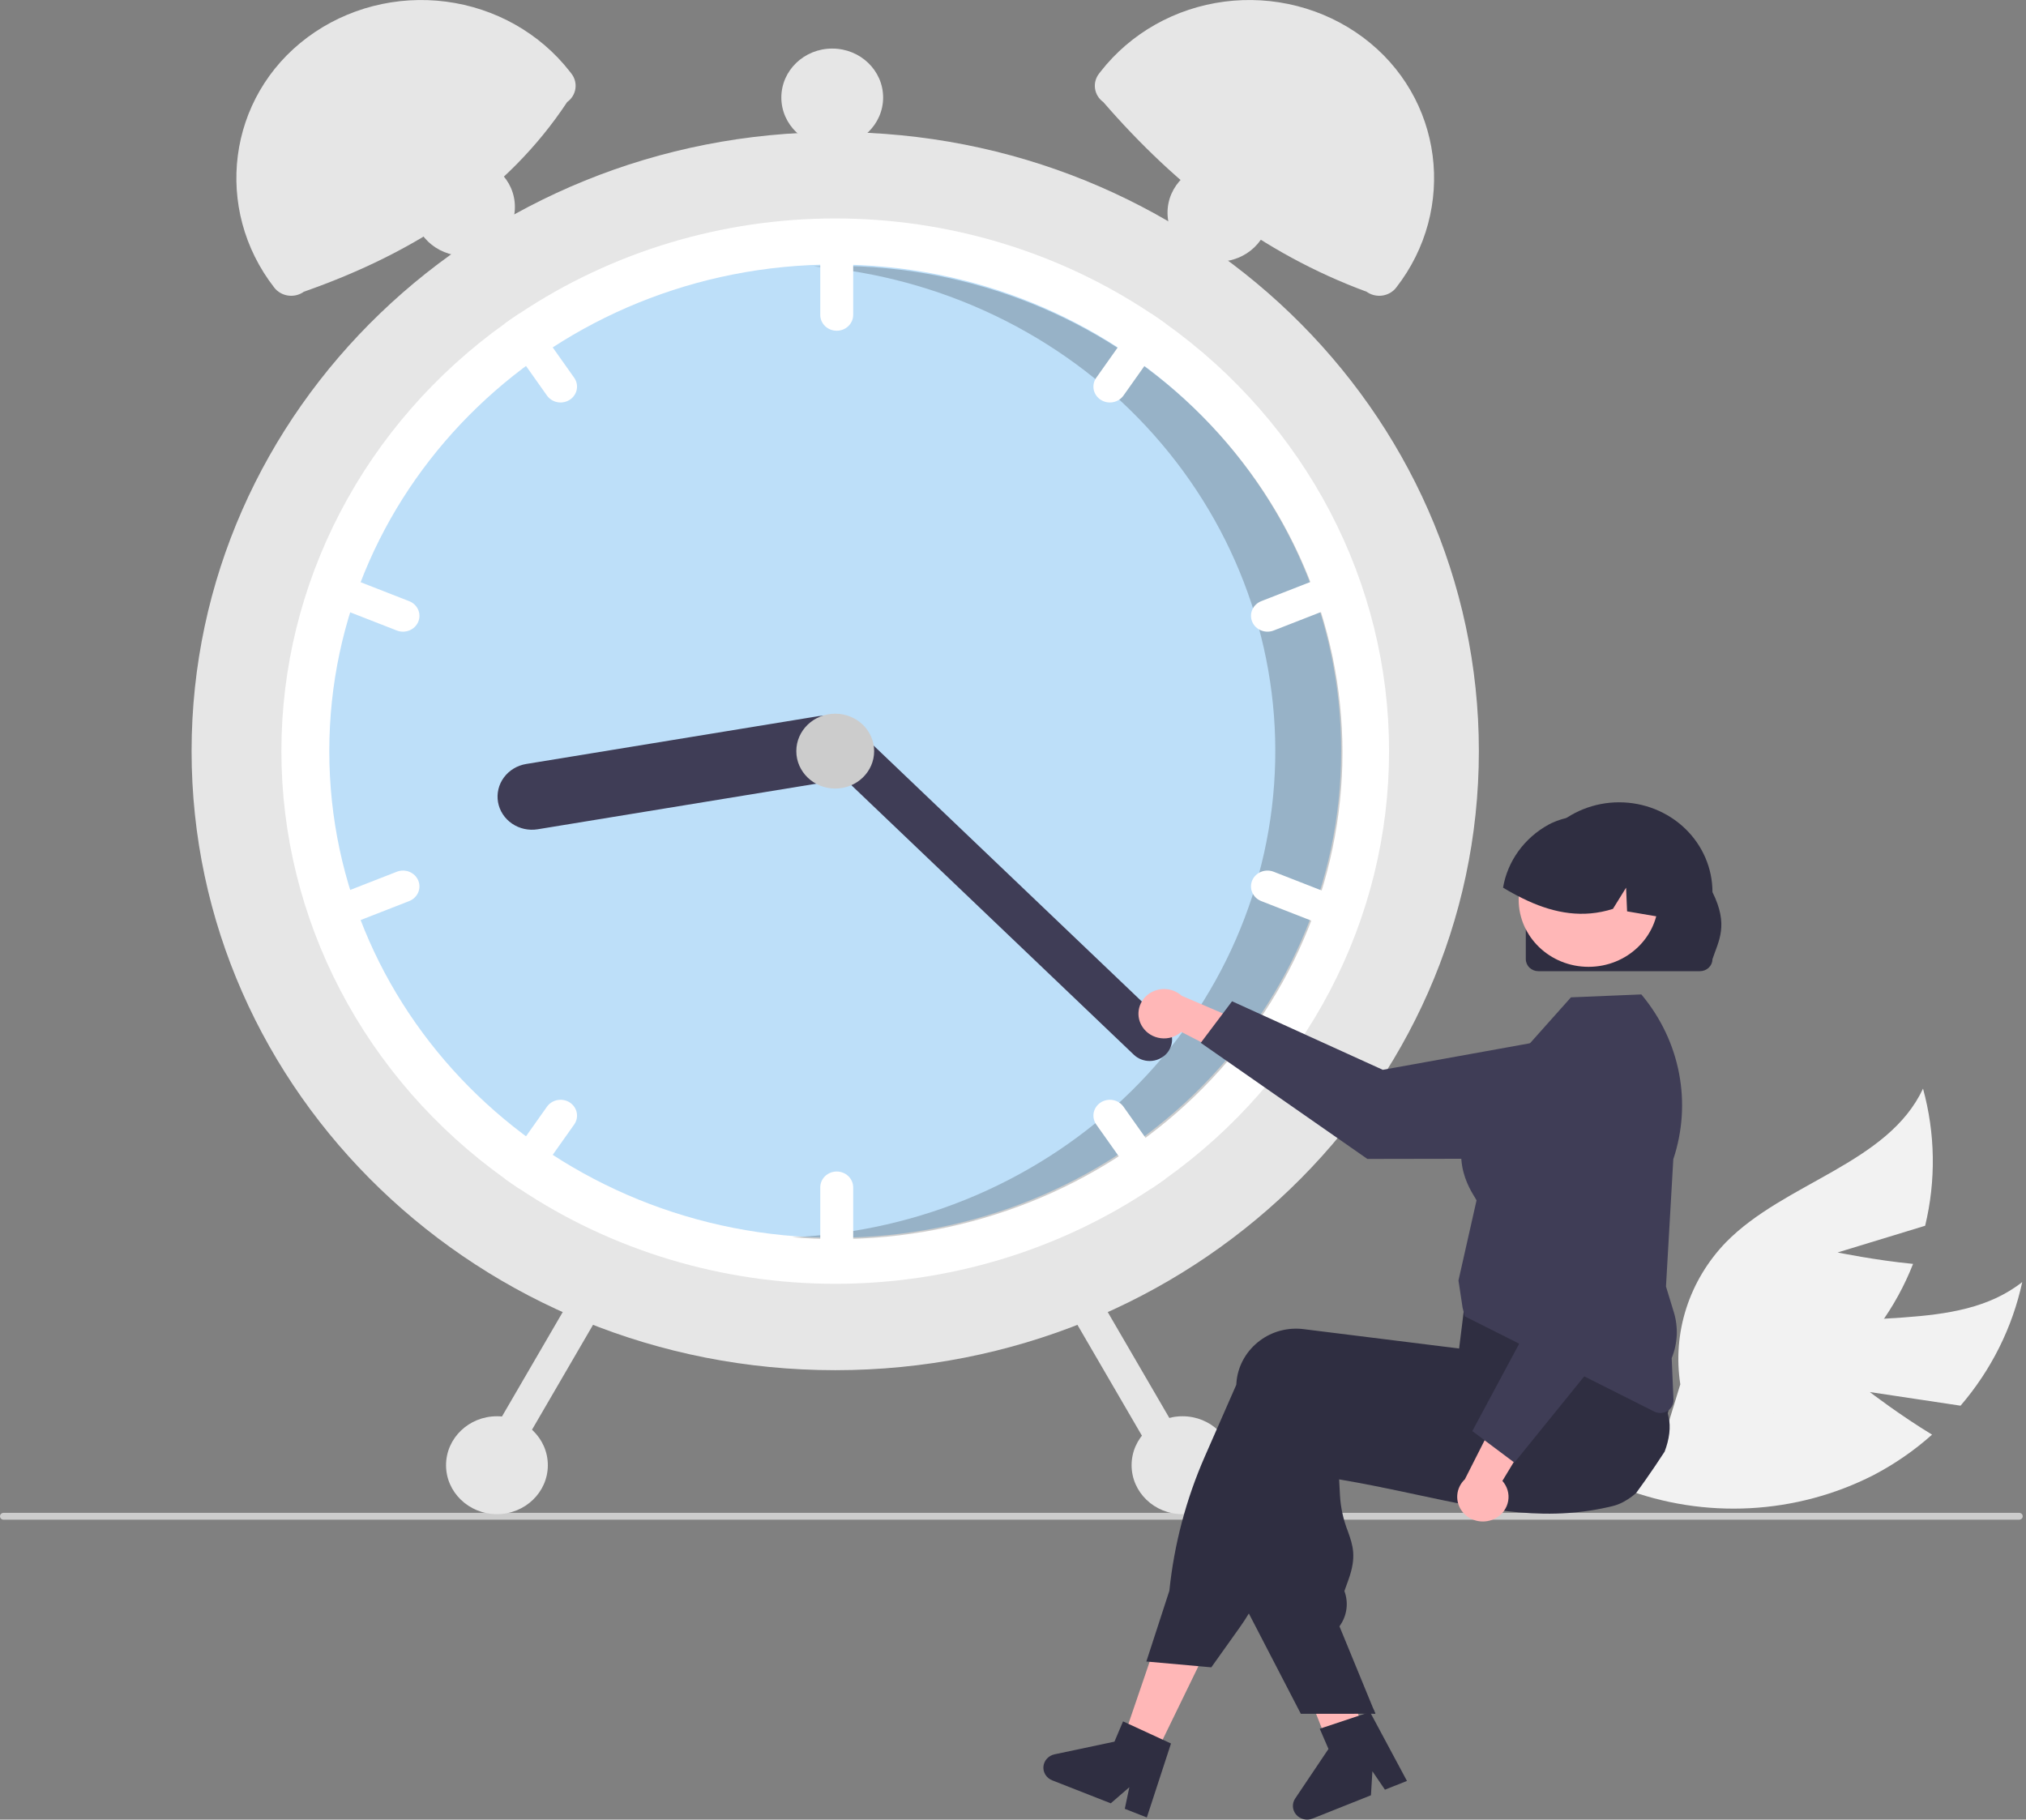 <svg width="334" height="300" viewBox="0 0 334 300" fill="none" xmlns="http://www.w3.org/2000/svg">
<rect x="0" y="0" width="334" height="300" fill="#808080" stroke="none"/>
<g clip-path="url(#clip0_7_24)">
<path d="M308.252 229.509L323.211 231.758C328.275 225.86 331.766 218.863 333.38 211.374C322.442 219.986 305.807 215.409 292.544 220.112C288.418 221.609 284.696 223.979 281.653 227.048C278.61 230.117 276.324 233.805 274.964 237.839L267.653 245.405C274.271 247.925 281.378 249.036 288.485 248.659C295.591 248.283 302.529 246.429 308.819 243.225C312.329 241.394 315.586 239.146 318.512 236.532C313.278 233.362 308.252 229.509 308.252 229.509Z" fill="#F2F2F2"/>
<path d="M302.942 206.495L317.374 202.091C319.172 194.64 319.052 186.88 317.024 179.484C311.227 191.885 294.216 194.925 284.525 204.823C281.527 207.933 279.295 211.652 277.994 215.704C276.693 219.756 276.357 224.038 277.01 228.232L273.974 238.14C281.066 237.557 287.942 235.501 294.128 232.116C300.314 228.73 305.664 224.095 309.809 218.529C312.102 215.385 313.974 211.975 315.381 208.38C309.226 207.788 302.942 206.495 302.942 206.495Z" fill="#F2F2F2"/>
<path d="M333.461 249.989C333.461 250.063 333.446 250.136 333.416 250.205C333.387 250.274 333.344 250.336 333.289 250.389C333.235 250.441 333.17 250.483 333.098 250.511C333.027 250.539 332.951 250.554 332.873 250.553H0.587C0.432 250.553 0.282 250.494 0.172 250.388C0.062 250.282 7.62939e-06 250.138 7.62939e-06 249.989C7.62939e-06 249.839 0.062 249.695 0.172 249.589C0.282 249.483 0.432 249.424 0.587 249.424H332.873C332.951 249.423 333.027 249.438 333.098 249.466C333.17 249.494 333.235 249.536 333.289 249.589C333.344 249.641 333.387 249.703 333.416 249.772C333.446 249.841 333.461 249.914 333.461 249.989V249.989Z" fill="#CCCCCC"/>
<path d="M137.693 225.905C196.295 225.905 243.801 180.208 243.801 123.839C243.801 67.47 196.295 21.774 137.693 21.774C79.091 21.774 31.585 67.47 31.585 123.839C31.585 180.208 79.091 225.905 137.693 225.905Z" fill="#E6E6E6"/>
<path d="M228.995 123.839C229.006 137.543 225.678 151.058 219.278 163.302C212.878 175.545 203.585 186.175 192.143 194.34C191.378 194.891 190.599 195.427 189.814 195.95C174.514 206.18 156.326 211.663 137.693 211.663C119.059 211.663 100.872 206.18 85.571 195.95C84.787 195.427 84.007 194.891 83.242 194.34C71.808 186.168 62.521 175.536 56.122 163.295C49.723 151.053 46.39 137.541 46.39 123.839C46.39 110.137 49.723 96.625 56.122 84.384C62.521 72.142 71.808 61.51 83.242 53.338C84.007 52.787 84.787 52.251 85.571 51.729C100.872 41.498 119.059 36.015 137.693 36.015C156.326 36.015 174.514 41.498 189.814 51.729C190.599 52.251 191.378 52.787 192.143 53.338C203.585 61.503 212.878 72.133 219.278 84.377C225.678 96.62 229.006 110.135 228.995 123.839V123.839Z" fill="white"/>
<path d="M137.693 204.067C183.756 204.067 221.099 168.148 221.099 123.839C221.099 79.53 183.756 43.611 137.693 43.611C91.629 43.611 54.287 79.53 54.287 123.839C54.287 168.148 91.629 204.067 137.693 204.067Z" fill="#BDDFF9"/>
<path opacity="0.2" d="M137.91 43.835C136.646 43.835 135.389 43.867 134.139 43.92C155.219 45.702 174.807 55.125 188.934 70.281C203.061 85.436 210.671 105.19 210.222 125.541C209.773 145.892 201.299 165.317 186.516 179.882C171.733 194.447 151.747 203.062 130.607 203.982C133.014 204.183 135.449 204.292 137.91 204.292C160.031 204.292 181.245 195.839 196.887 180.793C212.529 165.748 221.316 145.341 221.316 124.063C221.316 102.786 212.529 82.379 196.887 67.334C181.245 52.288 160.031 43.835 137.91 43.835V43.835Z" fill="black"/>
<path d="M137.939 37.914C137.22 37.915 136.53 38.191 136.021 38.68C135.513 39.17 135.226 39.833 135.225 40.525V51.919C135.225 52.611 135.511 53.275 136.02 53.765C136.529 54.255 137.22 54.529 137.939 54.529C138.659 54.529 139.35 54.255 139.859 53.765C140.368 53.275 140.654 52.611 140.654 51.919V40.525C140.653 39.833 140.366 39.17 139.857 38.68C139.349 38.191 138.659 37.915 137.939 37.914V37.914Z" fill="white"/>
<path d="M192.143 53.338C191.378 52.787 190.599 52.251 189.814 51.729C189.343 51.699 188.872 51.788 188.448 51.987C188.024 52.186 187.661 52.488 187.396 52.863L180.728 62.277C180.323 62.849 180.171 63.553 180.305 64.233C180.439 64.913 180.849 65.514 181.444 65.904C182.039 66.294 182.77 66.44 183.477 66.311C184.184 66.182 184.809 65.788 185.214 65.216L191.882 55.802C192.136 55.445 192.292 55.032 192.338 54.602C192.384 54.172 192.317 53.737 192.143 53.338V53.338Z" fill="white"/>
<path d="M222.436 96.262C222.302 95.945 222.104 95.656 221.854 95.412C221.604 95.168 221.306 94.974 220.978 94.841C220.65 94.708 220.298 94.638 219.941 94.636C219.585 94.634 219.232 94.7 218.902 94.829L207.926 99.115C207.26 99.377 206.729 99.881 206.449 100.519C206.17 101.157 206.165 101.875 206.436 102.516C206.707 103.157 207.231 103.669 207.893 103.938C208.556 104.207 209.303 104.213 209.97 103.953L220.946 99.666C221.611 99.404 222.142 98.898 222.422 98.26C222.701 97.623 222.706 96.904 222.436 96.262Z" fill="white"/>
<path d="M94.657 62.277L87.99 52.863C87.724 52.488 87.361 52.186 86.937 51.987C86.513 51.788 86.042 51.699 85.571 51.729C84.787 52.251 84.007 52.787 83.242 53.338C83.069 53.737 83.002 54.172 83.047 54.602C83.093 55.032 83.25 55.445 83.504 55.802L90.171 65.216C90.576 65.788 91.201 66.182 91.908 66.311C92.615 66.44 93.347 66.294 93.942 65.904C94.537 65.514 94.946 64.913 95.08 64.233C95.215 63.553 95.062 62.849 94.657 62.277V62.277Z" fill="white"/>
<path d="M67.459 99.116L56.483 94.829C55.816 94.568 55.069 94.573 54.406 94.843C53.743 95.112 53.218 95.624 52.947 96.265C52.676 96.906 52.681 97.625 52.961 98.263C53.241 98.901 53.773 99.406 54.44 99.666L65.416 103.953C66.082 104.213 66.829 104.207 67.492 103.938C68.154 103.669 68.679 103.157 68.95 102.516C69.22 101.875 69.216 101.157 68.936 100.519C68.656 99.881 68.125 99.377 67.459 99.115V99.116Z" fill="white"/>
<path d="M137.939 193.149C137.22 193.15 136.53 193.425 136.021 193.915C135.513 194.404 135.226 195.068 135.225 195.76V207.153C135.225 207.846 135.511 208.51 136.02 208.999C136.529 209.489 137.22 209.764 137.939 209.764C138.659 209.764 139.35 209.489 139.859 208.999C140.368 208.51 140.654 207.846 140.654 207.153V195.76C140.653 195.068 140.366 194.404 139.857 193.915C139.349 193.425 138.659 193.15 137.939 193.149V193.149Z" fill="white"/>
<path d="M191.882 191.877L185.214 182.463C185.014 182.179 184.757 181.937 184.459 181.749C184.161 181.561 183.827 181.431 183.477 181.367C183.127 181.304 182.767 181.307 182.418 181.376C182.069 181.446 181.738 181.581 181.444 181.774C181.149 181.967 180.897 182.214 180.702 182.501C180.506 182.788 180.371 183.109 180.305 183.445C180.239 183.782 180.242 184.128 180.314 184.464C180.387 184.799 180.528 185.118 180.728 185.401L187.396 194.815C187.661 195.19 188.024 195.492 188.448 195.691C188.872 195.89 189.343 195.979 189.814 195.95C190.599 195.427 191.378 194.891 192.143 194.34C192.317 193.941 192.384 193.507 192.338 193.076C192.292 192.646 192.136 192.234 191.882 191.877Z" fill="white"/>
<path d="M220.946 148.012L209.97 143.725C209.303 143.465 208.556 143.47 207.893 143.739C207.23 144.008 206.705 144.52 206.434 145.162C206.163 145.803 206.168 146.522 206.448 147.159C206.728 147.797 207.26 148.302 207.926 148.563L218.902 152.85C219.569 153.109 220.316 153.104 220.978 152.835C221.641 152.565 222.165 152.054 222.436 151.413C222.707 150.771 222.702 150.053 222.423 149.416C222.143 148.778 221.612 148.273 220.946 148.012V148.012Z" fill="white"/>
<path d="M93.942 181.774C93.347 181.385 92.615 181.239 91.908 181.368C91.201 181.497 90.576 181.891 90.171 182.463L83.504 191.877C83.25 192.234 83.093 192.646 83.047 193.076C83.002 193.507 83.069 193.941 83.242 194.34C84.007 194.891 84.787 195.427 85.571 195.95C86.042 195.979 86.513 195.89 86.937 195.691C87.361 195.492 87.724 195.19 87.99 194.815L94.657 185.401C94.858 185.118 94.998 184.799 95.071 184.464C95.144 184.128 95.147 183.782 95.08 183.445C95.014 183.108 94.879 182.788 94.684 182.501C94.488 182.214 94.236 181.967 93.942 181.774V181.774Z" fill="white"/>
<path d="M68.949 145.159C68.815 144.842 68.618 144.553 68.367 144.309C68.117 144.065 67.82 143.871 67.491 143.738C67.163 143.605 66.811 143.535 66.455 143.533C66.099 143.531 65.746 143.596 65.416 143.725L54.44 148.012C53.773 148.273 53.242 148.778 52.963 149.416C52.683 150.053 52.678 150.771 52.949 151.413C53.22 152.054 53.744 152.565 54.407 152.835C55.069 153.104 55.816 153.109 56.483 152.849L67.459 148.563C68.125 148.3 68.656 147.795 68.935 147.157C69.214 146.519 69.219 145.801 68.949 145.159V145.159Z" fill="white"/>
<path d="M141.461 122.544C141.712 123.971 141.364 125.435 140.493 126.616C139.623 127.797 138.301 128.597 136.818 128.841L88.651 136.722C87.916 136.842 87.164 136.822 86.437 136.663C85.71 136.503 85.023 136.208 84.415 135.793C83.808 135.378 83.29 134.852 82.894 134.246C82.497 133.639 82.229 132.962 82.104 132.256C81.979 131.549 82 130.825 82.165 130.126C82.331 129.427 82.638 128.767 83.07 128.182C83.501 127.597 84.047 127.1 84.678 126.718C85.309 126.337 86.012 126.078 86.747 125.958L134.914 118.077C136.398 117.836 137.921 118.171 139.148 119.008C140.375 119.846 141.207 121.117 141.461 122.544V122.544Z" fill="#3F3D56"/>
<path d="M192.156 173.876C191.464 174.545 190.524 174.923 189.543 174.927C188.562 174.931 187.619 174.56 186.921 173.896L135.07 124.411C134.374 123.746 133.982 122.842 133.978 121.898C133.975 120.955 134.361 120.048 135.052 119.378C135.743 118.708 136.682 118.33 137.663 118.326C138.644 118.321 139.587 118.692 140.284 119.356L192.135 168.841C192.831 169.506 193.224 170.41 193.228 171.354C193.232 172.298 192.846 173.205 192.156 173.876V173.876Z" fill="#3F3D56"/>
<path d="M137.693 130.011C141.236 130.011 144.108 127.248 144.108 123.839C144.108 120.431 141.236 117.668 137.693 117.668C134.149 117.668 131.277 120.431 131.277 123.839C131.277 127.248 134.149 130.011 137.693 130.011Z" fill="#CCCCCC"/>
<path d="M93.5 16.826C83.652 31.72 68.626 41.604 50.095 48.097C49.729 48.361 49.312 48.552 48.869 48.661C48.426 48.77 47.964 48.794 47.512 48.732C47.059 48.669 46.623 48.521 46.23 48.297C45.836 48.072 45.492 47.776 45.218 47.423V47.423C35.152 34.495 37.425 16.019 50.71 6.141C53.922 3.756 57.594 2.01 61.513 1.002C65.433 -0.006 69.521 -0.255 73.541 0.27C77.561 0.794 81.433 2.082 84.932 4.057C88.431 6.033 91.486 8.657 93.922 11.778L94.201 12.136C94.475 12.488 94.674 12.889 94.787 13.315C94.901 13.741 94.925 14.185 94.861 14.62C94.796 15.056 94.642 15.475 94.409 15.854C94.175 16.232 93.867 16.563 93.5 16.826V16.826Z" fill="#E6E6E6"/>
<path d="M181.463 11.778C183.899 8.657 186.955 6.033 190.453 4.057C193.952 2.082 197.824 0.794 201.844 0.27C205.864 -0.255 209.953 -0.006 213.872 1.002C217.791 2.01 221.464 3.756 224.675 6.141C237.96 16.019 240.233 34.495 230.167 47.423C229.893 47.776 229.549 48.072 229.156 48.297C228.762 48.521 228.327 48.669 227.874 48.732C227.421 48.794 226.96 48.77 226.516 48.661C226.073 48.552 225.657 48.361 225.29 48.097C208.087 41.761 193.98 30.798 181.885 16.826C181.145 16.294 180.656 15.5 180.525 14.62C180.394 13.741 180.631 12.847 181.185 12.136L181.463 11.778Z" fill="#E6E6E6"/>
<path d="M177.147 212.265C176.519 212.604 176.057 213.168 175.862 213.835C175.666 214.501 175.753 215.214 176.104 215.819L191.769 242.746C192.121 243.35 192.707 243.795 193.4 243.983C194.093 244.171 194.835 244.087 195.463 243.749C196.091 243.411 196.554 242.847 196.75 242.18C196.945 241.514 196.858 240.8 196.506 240.196L180.841 213.269C180.489 212.665 179.902 212.221 179.209 212.033C178.517 211.845 177.775 211.928 177.147 212.265V212.265Z" fill="#E6E6E6"/>
<path d="M94.544 213.269L78.879 240.196C78.528 240.8 78.44 241.514 78.636 242.18C78.831 242.847 79.294 243.411 79.922 243.749C80.55 244.087 81.293 244.171 81.985 243.983C82.678 243.795 83.265 243.35 83.616 242.746L99.282 215.819C99.456 215.519 99.567 215.19 99.609 214.85C99.651 214.509 99.623 214.164 99.526 213.834C99.429 213.504 99.265 213.195 99.044 212.926C98.824 212.657 98.55 212.432 98.239 212.265C97.928 212.097 97.585 211.99 97.231 211.95C96.877 211.91 96.519 211.937 96.175 212.03C95.832 212.124 95.512 212.281 95.232 212.493C94.952 212.706 94.718 212.969 94.544 213.269H94.544Z" fill="#E6E6E6"/>
<path d="M194.942 249.641C199.575 249.641 203.332 246.028 203.332 241.571C203.332 237.113 199.575 233.5 194.942 233.5C190.308 233.5 186.552 237.113 186.552 241.571C186.552 246.028 190.308 249.641 194.942 249.641Z" fill="#E6E6E6"/>
<path d="M200.864 43.136C205.498 43.136 209.254 39.523 209.254 35.066C209.254 30.609 205.498 26.996 200.864 26.996C196.23 26.996 192.474 30.609 192.474 35.066C192.474 39.523 196.23 43.136 200.864 43.136Z" fill="#E6E6E6"/>
<path d="M137.199 24.147C141.833 24.147 145.589 20.534 145.589 16.077C145.589 11.62 141.833 8.007 137.199 8.007C132.565 8.007 128.809 11.62 128.809 16.077C128.809 20.534 132.565 24.147 137.199 24.147Z" fill="#E6E6E6"/>
<path d="M76.495 42.187C81.129 42.187 84.885 38.574 84.885 34.116C84.885 29.659 81.129 26.046 76.495 26.046C71.862 26.046 68.106 29.659 68.106 34.116C68.106 38.574 71.862 42.187 76.495 42.187Z" fill="#E6E6E6"/>
<path d="M81.924 249.641C86.558 249.641 90.314 246.028 90.314 241.571C90.314 237.113 86.558 233.5 81.924 233.5C77.291 233.5 73.534 237.113 73.534 241.571C73.534 246.028 77.291 249.641 81.924 249.641Z" fill="#E6E6E6"/>
<path d="M188.361 169.337C188.691 169.835 189.132 170.257 189.65 170.574C190.169 170.891 190.754 171.094 191.363 171.17C191.972 171.246 192.592 171.193 193.177 171.013C193.763 170.834 194.3 170.534 194.752 170.133L207.917 176.919L207.211 169.484L194.817 164.18C194.067 163.495 193.082 163.098 192.048 163.065C191.014 163.031 190.004 163.364 189.208 164C188.412 164.636 187.886 165.53 187.73 166.514C187.574 167.497 187.798 168.502 188.361 169.337H188.361Z" fill="#FFB7B7"/>
<path d="M197.953 171.932L203.112 165.082L227.966 176.383L258.894 170.801C260.422 170.525 261.996 170.577 263.501 170.951C265.007 171.326 266.409 172.015 267.607 172.969C268.805 173.924 269.77 175.12 270.433 176.473C271.096 177.827 271.441 179.304 271.444 180.8V180.8C271.446 183.503 270.334 186.095 268.351 188.01C266.368 189.924 263.677 191.004 260.867 191.012L225.424 191.075L197.953 171.932Z" fill="#3F3D56"/>
<path d="M190.007 290.245L184.787 287.844L191.957 266.858L199.661 270.402L190.007 290.245Z" fill="#FFB7B7"/>
<path d="M225.001 286.862C224.621 287.091 224.242 287.316 223.858 287.541C223.095 287.991 222.325 288.433 221.554 288.868C221.167 289.086 220.776 289.304 220.389 289.518V289.529L220.366 289.532L220.358 289.536L219.768 289.676L218.92 287.522L218.529 286.53L217.977 285.125L216.965 282.555L211.635 269.02L219.921 267.054L220.231 268.275H220.235L220.389 268.879L223.283 280.172L223.874 282.481L223.893 282.551L224.25 283.93L224.556 285.125L224.897 286.46L225.001 286.862Z" fill="#FFB7B7"/>
<path d="M274.427 239.33C273.902 240.142 273.365 240.95 272.824 241.75C271.82 243.24 270.788 244.708 269.73 246.153C269.73 246.157 269.726 246.157 269.722 246.161C269.105 246.711 268.423 247.19 267.69 247.588C267.66 247.61 267.625 247.625 267.594 247.643C267.055 247.93 266.481 248.152 265.884 248.303C265.67 248.355 265.451 248.407 265.237 248.458C264.462 248.635 263.695 248.787 262.932 248.919C261.575 249.152 260.233 249.318 258.899 249.421C258.791 249.432 258.684 249.439 258.577 249.447C253.09 249.834 247.749 249.211 242.175 248.189C239.422 247.687 236.611 247.086 233.701 246.463C232.75 246.257 231.796 246.054 230.83 245.851C230.757 245.836 230.68 245.818 230.603 245.803C229.223 245.512 227.82 245.224 226.382 244.94C224.572 244.582 222.705 244.236 220.765 243.907L220.903 246.537C221.018 248.56 221.455 250.554 222.199 252.449C223.027 254.78 223.683 256.624 222.299 260.463L221.632 262.321C221.977 263.244 222.096 264.232 221.978 265.207C221.861 266.181 221.51 267.116 220.953 267.938L220.819 268.134L226.382 281.672L226.742 282.55H223.894L220.389 282.554H214.45L205.881 266.017L205.471 265.228V265.187L206.357 233.408C206.368 233.127 206.391 232.843 206.43 232.563C206.586 231.289 207.004 230.057 207.66 228.94C208.317 227.823 209.198 226.843 210.252 226.057C211.262 225.298 212.42 224.739 213.656 224.414C214.893 224.088 216.185 224.003 217.456 224.162L220.389 224.527L226.382 225.272L230.603 225.799L230.688 225.81L243.137 227.359L244.03 223.856L244.195 223.797L249.436 221.949L267.564 215.558L267.61 215.543L268.802 215.122L268.944 215.344C268.986 215.41 269.028 215.477 269.067 215.543C270.245 217.575 271.205 219.718 271.931 221.938C273.151 225.564 274.156 229.255 274.941 232.991C274.975 233.153 275.006 233.301 275.033 233.433L275.044 233.474C275.056 233.537 275.063 233.577 275.067 233.588C275.485 235.263 275.194 237.306 274.427 239.33Z" fill="#2F2E41"/>
<path d="M275.192 227.619C275.134 227.383 275.062 227.143 274.985 226.911C274.376 225.151 273.667 223.425 272.861 221.74C271.956 219.822 270.871 217.768 269.579 215.544C268.954 214.467 268.282 213.347 267.562 212.185C267.202 211.602 266.827 211.008 266.439 210.403C266.424 210.375 266.407 210.348 266.389 210.322L266.278 210.145L248.342 212.454L241.663 213.313L241.264 216.514L241.168 217.307C241.165 217.307 241.165 217.307 241.168 217.311L240.9 219.472V219.476L240.543 222.33L240.513 222.327L230.602 221.091L220.388 219.819L214.901 219.136C213.63 218.977 212.338 219.063 211.101 219.388C209.864 219.713 208.707 220.272 207.697 221.032C206.643 221.818 205.762 222.798 205.106 223.915C204.449 225.032 204.031 226.264 203.874 227.538C203.84 227.796 203.817 228.061 203.805 228.323L198.629 240.121C195.532 247.177 193.56 254.642 192.779 262.264L188.983 273.936L189.523 273.984L197.567 274.704L199.691 274.895L204.369 268.327C204.902 267.578 205.408 266.808 205.88 266.018C206.656 264.729 207.346 263.394 207.946 262.021L218.064 238.86C218.846 238.989 219.621 239.112 220.388 239.229C223.934 239.782 227.339 240.233 230.602 240.582C241.211 241.722 250.397 241.81 258.575 240.844C260.872 240.575 263.092 240.221 265.235 239.782C266.021 239.623 266.797 239.452 267.562 239.269C267.742 239.229 267.919 239.188 268.095 239.144C269.68 238.751 271.136 237.982 272.332 236.907C273.528 235.832 274.424 234.486 274.939 232.992C275.554 231.261 275.642 229.397 275.192 227.619V227.619Z" fill="#2F2E41"/>
<path d="M191.674 286.819L186.027 284.215L185.141 283.806L183.726 287.147L173.85 289.238C173.361 289.341 172.92 289.591 172.59 289.953C172.261 290.314 172.06 290.768 172.017 291.247C171.974 291.726 172.091 292.206 172.352 292.616C172.613 293.026 173.003 293.345 173.466 293.527L183.117 297.315L186.18 294.663L185.429 298.222L189.063 299.649L193.047 287.453L191.674 286.819Z" fill="#2F2E41"/>
<path d="M226.382 281.672L226.743 282.55H226.382V281.672Z" fill="#2F2E41"/>
<path d="M224.415 282.738L218.498 284.71L217.569 285.019L219.008 288.35L213.519 296.521C213.248 296.925 213.117 297.401 213.147 297.881C213.177 298.361 213.366 298.819 213.686 299.189C214.006 299.558 214.441 299.82 214.926 299.935C215.411 300.05 215.922 300.012 216.384 299.828L226.012 295.988L226.249 292.03L228.319 295.068L231.945 293.622L225.855 282.26L224.415 282.738Z" fill="#2F2E41"/>
<path d="M273.716 232.962C273.365 232.961 273.019 232.879 272.708 232.721L241.48 217.026L241.119 215.605L240.439 211.109L240.449 211.066L243.419 197.896C243.364 197.783 243.25 197.597 243.122 197.388C241.796 195.227 237.761 188.65 245.462 179.595L258.982 164.433L270.586 163.952L270.719 164.113C273.821 167.859 275.914 172.284 276.81 176.996C277.707 181.707 277.379 186.559 275.856 191.119L274.648 212.11L275.944 216.349C276.702 218.84 276.576 221.503 275.588 223.918L275.885 230.782C275.896 231.064 275.849 231.344 275.745 231.608C275.642 231.871 275.484 232.111 275.282 232.315C275.079 232.518 274.836 232.68 274.567 232.792C274.298 232.903 274.009 232.961 273.716 232.962L273.716 232.962Z" fill="#3F3D56"/>
<path d="M246.628 250.273C247.157 249.973 247.612 249.564 247.959 249.076C248.306 248.589 248.538 248.034 248.638 247.451C248.738 246.867 248.704 246.27 248.538 245.701C248.372 245.132 248.078 244.605 247.678 244.157L255.186 231.737L247.436 232.157L241.495 243.887C240.757 244.584 240.31 245.517 240.24 246.51C240.169 247.503 240.48 248.486 241.113 249.273C241.745 250.06 242.656 250.597 243.673 250.781C244.69 250.966 245.741 250.785 246.628 250.273L246.628 250.273Z" fill="#FFB7B7"/>
<path d="M249.658 241.142L242.72 235.944L255.327 212.445L250.603 182.519C250.37 181.04 250.478 179.53 250.919 178.095C251.361 176.66 252.126 175.337 253.159 174.219C254.192 173.1 255.469 172.214 256.898 171.624C258.327 171.033 259.874 170.753 261.428 170.802V170.802C264.236 170.894 266.891 172.054 268.811 174.026C270.731 175.999 271.76 178.624 271.67 181.325L270.503 215.399L249.658 241.142Z" fill="#3F3D56"/>
<path d="M251.539 158.132V147.087C251.536 143.162 253.155 139.396 256.039 136.619C258.922 133.841 262.835 132.28 266.916 132.277C270.997 132.275 274.911 133.832 277.799 136.605C280.686 139.379 282.31 143.143 282.312 147.068V147.087C285.024 152.523 283.328 155.107 282.312 158.132C282.311 158.659 282.094 159.164 281.706 159.537C281.319 159.909 280.794 160.119 280.246 160.12H253.606C253.058 160.119 252.533 159.909 252.145 159.537C251.758 159.164 251.54 158.659 251.539 158.132V158.132Z" fill="#2F2E41"/>
<path d="M261.881 159.402C268.242 159.402 273.398 154.442 273.398 148.323C273.398 142.205 268.242 137.245 261.881 137.245C255.52 137.245 250.363 142.205 250.363 148.323C250.363 154.442 255.52 159.402 261.881 159.402Z" fill="#FFB7B7"/>
<path d="M273.934 151.228C273.83 151.212 273.726 151.191 273.621 151.175C271.825 150.868 270.028 150.567 268.237 150.255L268.072 146.35L265.902 149.848C260.952 151.428 256.32 150.535 251.964 148.564C250.527 147.908 249.132 147.168 247.788 146.35C248.154 144.19 249.018 142.136 250.315 140.338C251.613 138.541 253.312 137.045 255.288 135.96C255.452 135.87 255.612 135.791 255.777 135.712C255.777 135.712 255.778 135.711 255.779 135.711C255.779 135.711 255.78 135.711 255.78 135.71C255.781 135.71 255.781 135.709 255.782 135.708C255.782 135.708 255.782 135.707 255.782 135.706C256.062 135.579 256.348 135.458 256.634 135.347C258.87 134.506 261.309 134.293 263.666 134.733C266.024 135.173 268.203 136.247 269.951 137.831C273.467 141.06 275.05 146.392 273.934 151.228Z" fill="#2F2E41"/>
</g>
<defs>
<clipPath id="clip0_7_24">
<rect width="333.461" height="300" fill="white"/>
</clipPath>
</defs>
</svg>
